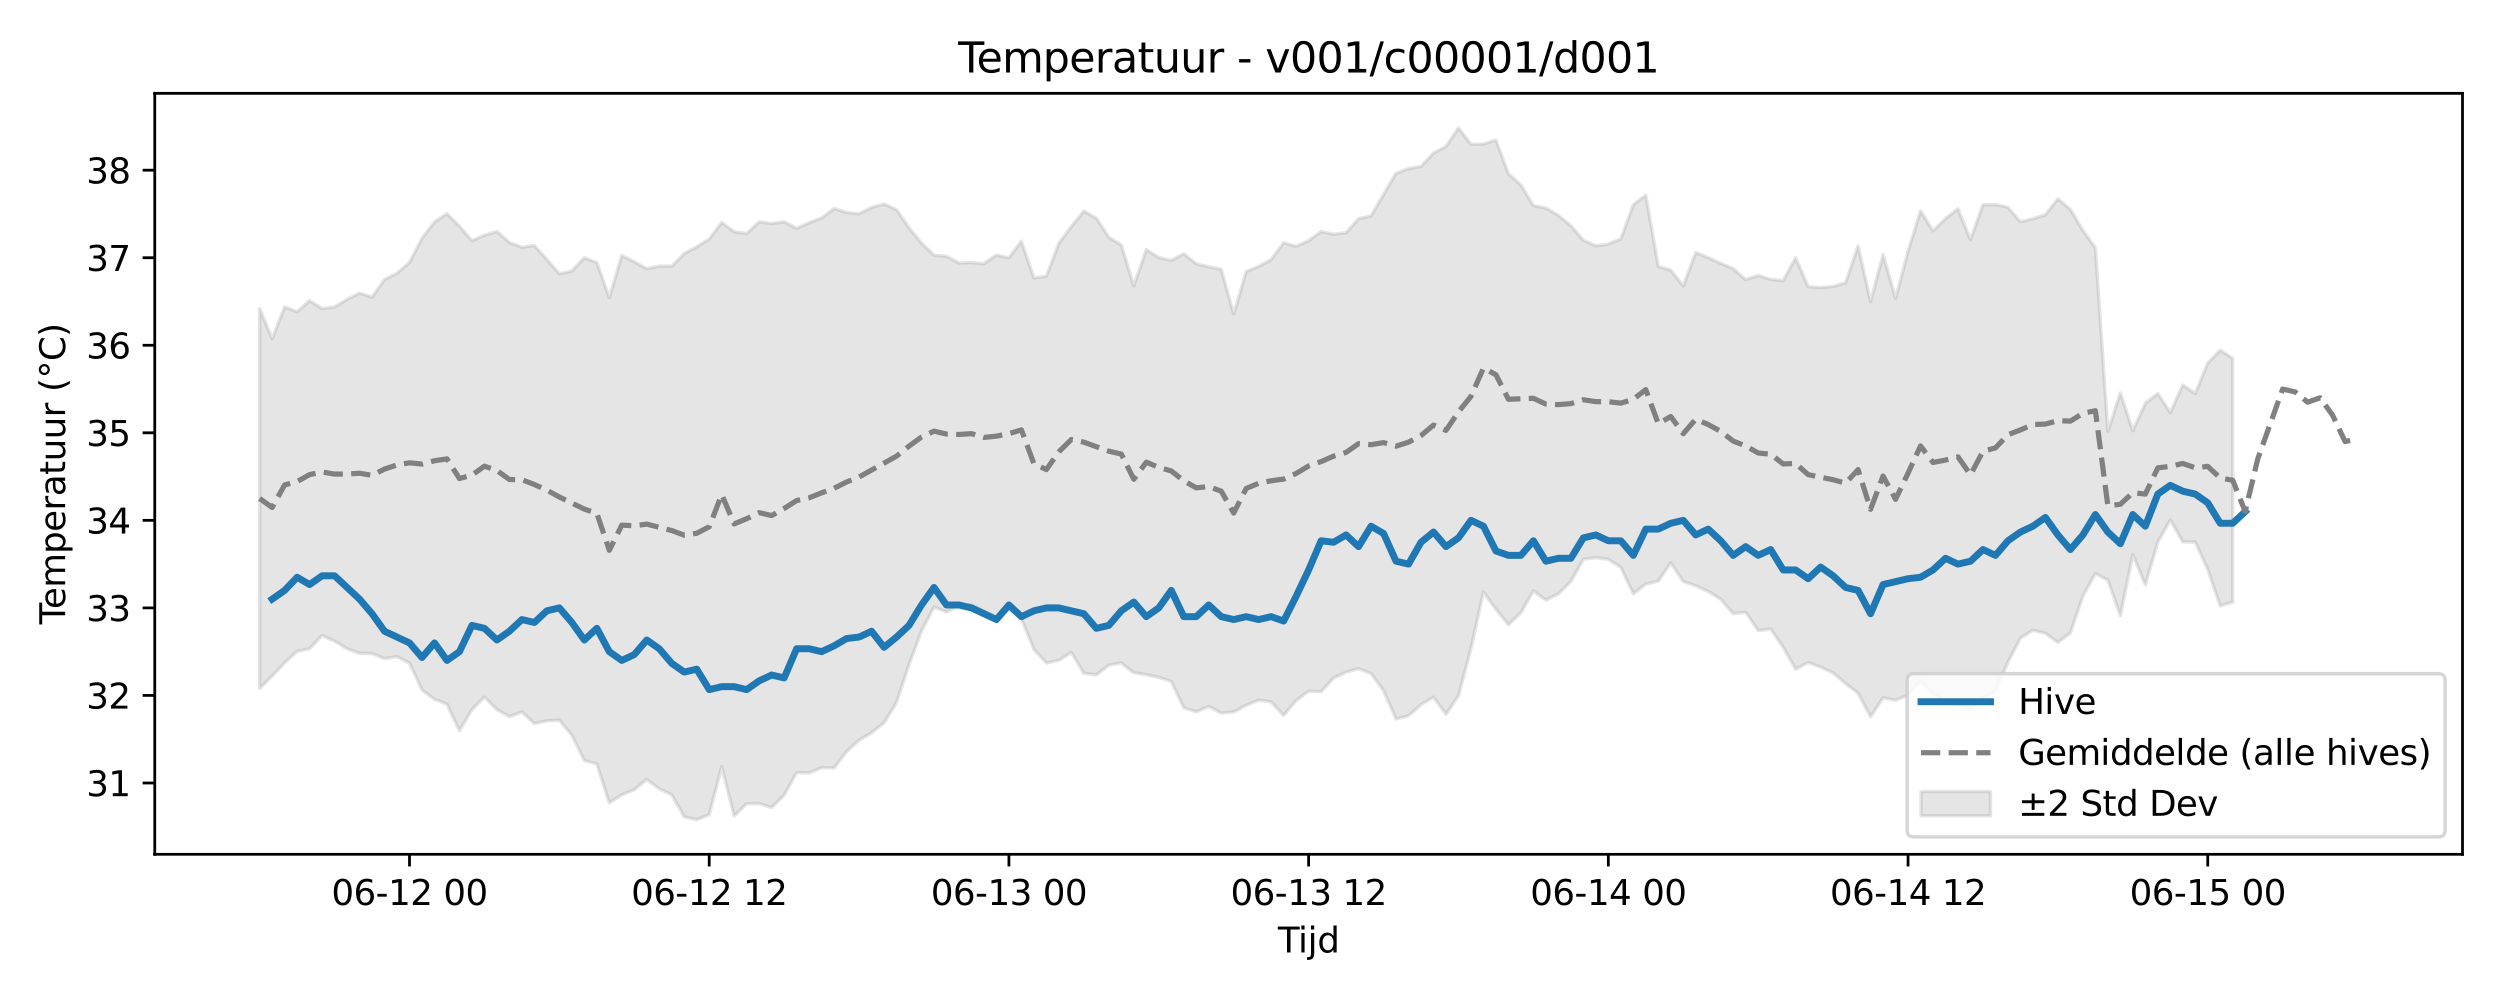 <?xml version="1.0" encoding="utf-8" standalone="no"?>
<!DOCTYPE svg PUBLIC "-//W3C//DTD SVG 1.1//EN"
  "http://www.w3.org/Graphics/SVG/1.1/DTD/svg11.dtd">
<svg xmlns:xlink="http://www.w3.org/1999/xlink" width="720pt" height="288pt" viewBox="0 0 720 288" xmlns="http://www.w3.org/2000/svg" version="1.1">
 <defs>
  <style type="text/css">*{stroke-linejoin: round; stroke-linecap: butt}</style>
 </defs>
 <g id="figure_1">
  <g id="patch_1">
   <path d="M 0 288 
L 720 288 
L 720 0 
L 0 0 
z
" style="fill: #ffffff"/>
  </g>
  <g id="axes_1">
   <g id="patch_2">
    <path d="M 44.57 246.04 
L 709.2 246.04 
L 709.2 26.88 
L 44.57 26.88 
z
" style="fill: #ffffff"/>
   </g>
   <g id="FillBetweenPolyCollection_1">
    <defs>
     <path id="mf7ed6d52a6" d="M 74.78 -199.137 
L 74.78 -89.744 
L 78.377 -93.292 
L 81.973 -97.107 
L 85.57 -100.397 
L 89.166 -101.203 
L 92.763 -105.004 
L 96.359 -103.339 
L 99.956 -101.149 
L 103.552 -99.823 
L 107.149 -99.802 
L 110.745 -98.322 
L 114.342 -98.886 
L 117.938 -96.996 
L 121.535 -89.309 
L 125.131 -86.58 
L 128.728 -85.213 
L 132.324 -77.527 
L 135.921 -83.639 
L 139.517 -87.233 
L 143.114 -83.644 
L 146.71 -81.628 
L 150.307 -82.931 
L 153.903 -79.635 
L 157.5 -80.409 
L 161.096 -80.573 
L 164.693 -76.289 
L 168.289 -68.979 
L 171.885 -67.978 
L 175.482 -56.768 
L 179.078 -59.096 
L 182.675 -60.542 
L 186.271 -63.507 
L 189.868 -60.825 
L 193.464 -59.064 
L 197.061 -52.779 
L 200.657 -51.922 
L 204.254 -53.375 
L 207.85 -67.205 
L 211.447 -52.975 
L 215.043 -56.513 
L 218.64 -56.594 
L 222.236 -55.423 
L 225.833 -58.99 
L 229.429 -65.476 
L 233.026 -65.388 
L 236.622 -66.911 
L 240.219 -66.816 
L 243.815 -71.556 
L 247.412 -74.831 
L 251.008 -76.948 
L 254.605 -79.81 
L 258.201 -85.655 
L 261.798 -96.582 
L 265.394 -106.295 
L 268.991 -113.156 
L 272.587 -111.761 
L 276.183 -113.476 
L 279.78 -113.87 
L 283.376 -112.01 
L 286.973 -110.209 
L 290.569 -112.465 
L 294.166 -109.848 
L 297.762 -100.951 
L 301.359 -97.046 
L 304.955 -97.822 
L 308.552 -100.105 
L 312.148 -94.104 
L 315.745 -93.639 
L 319.341 -96.459 
L 322.938 -97.049 
L 326.534 -94.247 
L 330.131 -93.684 
L 333.727 -92.928 
L 337.324 -91.739 
L 340.92 -84.181 
L 344.517 -82.984 
L 348.113 -84.557 
L 351.71 -82.628 
L 355.306 -82.927 
L 358.903 -84.872 
L 362.499 -86.349 
L 366.096 -85.852 
L 369.692 -81.952 
L 373.289 -86.233 
L 376.885 -88.925 
L 380.481 -88.812 
L 384.078 -92.711 
L 387.674 -94.417 
L 391.271 -95.431 
L 394.867 -94.026 
L 398.464 -89.066 
L 402.06 -80.93 
L 405.657 -81.843 
L 409.253 -85.061 
L 412.85 -87.216 
L 416.446 -82.284 
L 420.043 -87.586 
L 423.639 -101.238 
L 427.236 -117.505 
L 430.832 -112.474 
L 434.429 -108.094 
L 438.025 -111.548 
L 441.622 -117.829 
L 445.218 -115.149 
L 448.815 -116.982 
L 452.411 -120.508 
L 456.008 -126.922 
L 459.604 -127.431 
L 463.201 -126.906 
L 466.797 -124.599 
L 470.394 -116.988 
L 473.99 -119.784 
L 477.587 -120.634 
L 481.183 -125.9 
L 484.779 -120.529 
L 488.376 -119.298 
L 491.972 -117.651 
L 495.569 -115.397 
L 499.165 -111.274 
L 502.762 -111.679 
L 506.358 -106.406 
L 509.955 -106.834 
L 513.551 -101.579 
L 517.148 -95.297 
L 520.744 -97.198 
L 524.341 -95.879 
L 527.937 -94.183 
L 531.534 -91.146 
L 535.13 -88.345 
L 538.727 -81.558 
L 542.323 -87.055 
L 545.92 -86.301 
L 549.516 -87.835 
L 553.113 -91.876 
L 556.709 -88.102 
L 560.306 -85.948 
L 563.902 -84.981 
L 567.499 -83.55 
L 571.095 -87.03 
L 574.692 -88.95 
L 578.288 -97.289 
L 581.885 -104.238 
L 585.481 -106.474 
L 589.077 -105.615 
L 592.674 -102.969 
L 596.27 -105.719 
L 599.867 -116.285 
L 603.463 -122.804 
L 607.06 -120.947 
L 610.656 -110.671 
L 614.253 -128.294 
L 617.849 -119.555 
L 621.446 -131.872 
L 625.042 -138.235 
L 628.639 -131.944 
L 632.235 -131.872 
L 635.832 -123.973 
L 639.428 -113.48 
L 643.025 -114.633 
L 643.025 -184.753 
L 643.025 -184.753 
L 639.428 -187.167 
L 635.832 -183.397 
L 632.235 -174.658 
L 628.639 -177.107 
L 625.042 -169.135 
L 621.446 -174.658 
L 617.849 -171.848 
L 614.253 -163.949 
L 610.656 -174.849 
L 607.06 -163.732 
L 603.463 -216.641 
L 599.867 -221.619 
L 596.27 -227.702 
L 592.674 -230.733 
L 589.077 -226.126 
L 585.481 -224.987 
L 581.885 -224.142 
L 578.288 -228.289 
L 574.692 -229.065 
L 571.095 -229.024 
L 567.499 -218.946 
L 563.902 -227.852 
L 560.306 -225.064 
L 556.709 -221.508 
L 553.113 -227.259 
L 549.516 -215.613 
L 545.92 -202.077 
L 542.323 -214.713 
L 538.727 -201.104 
L 535.13 -217.176 
L 531.534 -206.559 
L 527.937 -205.483 
L 524.341 -205.188 
L 520.744 -205.41 
L 517.148 -213.753 
L 513.551 -207.191 
L 509.955 -207.539 
L 506.358 -208.668 
L 502.762 -207.456 
L 499.165 -210.663 
L 495.569 -212.143 
L 491.972 -213.81 
L 488.376 -215.244 
L 484.779 -205.666 
L 481.183 -210.183 
L 477.587 -211.275 
L 473.99 -231.79 
L 470.394 -229.039 
L 466.797 -219.188 
L 463.201 -217.721 
L 459.604 -217.196 
L 456.008 -218.826 
L 452.411 -222.999 
L 448.815 -225.964 
L 445.218 -228.077 
L 441.622 -228.759 
L 438.025 -234.76 
L 434.429 -237.934 
L 430.832 -247.672 
L 427.236 -246.507 
L 423.639 -246.471 
L 420.043 -251.158 
L 416.446 -245.815 
L 412.85 -243.925 
L 409.253 -240.077 
L 405.657 -239.453 
L 402.06 -238.085 
L 398.464 -231.99 
L 394.867 -225.83 
L 391.271 -225.025 
L 387.674 -220.997 
L 384.078 -220.542 
L 380.481 -221.319 
L 376.885 -218.685 
L 373.289 -217.055 
L 369.692 -218.094 
L 366.096 -213.234 
L 362.499 -211.296 
L 358.903 -209.772 
L 355.306 -197.55 
L 351.71 -210.455 
L 348.113 -211.168 
L 344.517 -212.02 
L 340.92 -214.905 
L 337.324 -212.99 
L 333.727 -213.842 
L 330.131 -216.087 
L 326.534 -205.699 
L 322.938 -217.405 
L 319.341 -219.675 
L 315.745 -225.137 
L 312.148 -227.193 
L 308.552 -222.752 
L 304.955 -217.952 
L 301.359 -208.475 
L 297.762 -207.931 
L 294.166 -218.532 
L 290.569 -213.753 
L 286.973 -214.569 
L 283.376 -212.048 
L 279.78 -212.349 
L 276.183 -212.263 
L 272.587 -214.217 
L 268.991 -214.503 
L 265.394 -218.002 
L 261.798 -222.433 
L 258.201 -227.598 
L 254.605 -229.241 
L 251.008 -228.261 
L 247.412 -226.417 
L 243.815 -226.81 
L 240.219 -227.948 
L 236.622 -225.212 
L 233.026 -223.854 
L 229.429 -222.205 
L 225.833 -224.129 
L 222.236 -223.614 
L 218.64 -224.124 
L 215.043 -220.723 
L 211.447 -221.259 
L 207.85 -223.918 
L 204.254 -219.179 
L 200.657 -216.91 
L 197.061 -214.973 
L 193.464 -211.329 
L 189.868 -211.369 
L 186.271 -210.607 
L 182.675 -212.612 
L 179.078 -214.419 
L 175.482 -202.28 
L 171.885 -212.379 
L 168.289 -213.779 
L 164.693 -209.951 
L 161.096 -209.149 
L 157.5 -213.274 
L 153.903 -217.29 
L 150.307 -216.756 
L 146.71 -218.178 
L 143.114 -221.325 
L 139.517 -220.257 
L 135.921 -218.688 
L 132.324 -222.84 
L 128.728 -226.479 
L 125.131 -224.032 
L 121.535 -219.381 
L 117.938 -212.415 
L 114.342 -209.324 
L 110.745 -207.488 
L 107.149 -202.405 
L 103.552 -203.586 
L 99.956 -201.779 
L 96.359 -199.588 
L 92.763 -199.124 
L 89.166 -201.425 
L 85.57 -198.209 
L 81.973 -199.578 
L 78.377 -190.407 
L 74.78 -199.137 
z
" style="stroke: #808080; stroke-opacity: 0.2"/>
    </defs>
    <g clip-path="url(#pff23d8957c)">
     <use xlink:href="#mf7ed6d52a6" x="0" y="288" style="fill: #808080; fill-opacity: 0.2; stroke: #808080; stroke-opacity: 0.2"/>
    </g>
   </g>
   <g id="matplotlib.axis_1">
    <g id="xtick_1">
     <g id="line2d_1">
      <defs>
       <path id="m87ef8cfc96" d="M 0 0 
L 0 3.5 
" style="stroke: #000000; stroke-width: 0.8"/>
      </defs>
      <g>
       <use xlink:href="#m87ef8cfc96" x="117.938" y="246.04" style="stroke: #000000; stroke-width: 0.8"/>
      </g>
     </g>
     <g id="text_1">
      <!-- 06-12 00 -->
      <g transform="translate(95.458 260.638) scale(0.1 -0.1)">
       <defs>
        <path id="DejaVuSans-30" d="M 2034 4250 
Q 1547 4250 1301 3770 
Q 1056 3291 1056 2328 
Q 1056 1369 1301 889 
Q 1547 409 2034 409 
Q 2525 409 2770 889 
Q 3016 1369 3016 2328 
Q 3016 3291 2770 3770 
Q 2525 4250 2034 4250 
z
M 2034 4750 
Q 2819 4750 3233 4129 
Q 3647 3509 3647 2328 
Q 3647 1150 3233 529 
Q 2819 -91 2034 -91 
Q 1250 -91 836 529 
Q 422 1150 422 2328 
Q 422 3509 836 4129 
Q 1250 4750 2034 4750 
z
" transform="scale(0.016)"/>
        <path id="DejaVuSans-36" d="M 2113 2584 
Q 1688 2584 1439 2293 
Q 1191 2003 1191 1497 
Q 1191 994 1439 701 
Q 1688 409 2113 409 
Q 2538 409 2786 701 
Q 3034 994 3034 1497 
Q 3034 2003 2786 2293 
Q 2538 2584 2113 2584 
z
M 3366 4563 
L 3366 3988 
Q 3128 4100 2886 4159 
Q 2644 4219 2406 4219 
Q 1781 4219 1451 3797 
Q 1122 3375 1075 2522 
Q 1259 2794 1537 2939 
Q 1816 3084 2150 3084 
Q 2853 3084 3261 2657 
Q 3669 2231 3669 1497 
Q 3669 778 3244 343 
Q 2819 -91 2113 -91 
Q 1303 -91 875 529 
Q 447 1150 447 2328 
Q 447 3434 972 4092 
Q 1497 4750 2381 4750 
Q 2619 4750 2861 4703 
Q 3103 4656 3366 4563 
z
" transform="scale(0.016)"/>
        <path id="DejaVuSans-2d" d="M 313 2009 
L 1997 2009 
L 1997 1497 
L 313 1497 
L 313 2009 
z
" transform="scale(0.016)"/>
        <path id="DejaVuSans-31" d="M 794 531 
L 1825 531 
L 1825 4091 
L 703 3866 
L 703 4441 
L 1819 4666 
L 2450 4666 
L 2450 531 
L 3481 531 
L 3481 0 
L 794 0 
L 794 531 
z
" transform="scale(0.016)"/>
        <path id="DejaVuSans-32" d="M 1228 531 
L 3431 531 
L 3431 0 
L 469 0 
L 469 531 
Q 828 903 1448 1529 
Q 2069 2156 2228 2338 
Q 2531 2678 2651 2914 
Q 2772 3150 2772 3378 
Q 2772 3750 2511 3984 
Q 2250 4219 1831 4219 
Q 1534 4219 1204 4116 
Q 875 4013 500 3803 
L 500 4441 
Q 881 4594 1212 4672 
Q 1544 4750 1819 4750 
Q 2544 4750 2975 4387 
Q 3406 4025 3406 3419 
Q 3406 3131 3298 2873 
Q 3191 2616 2906 2266 
Q 2828 2175 2409 1742 
Q 1991 1309 1228 531 
z
" transform="scale(0.016)"/>
        <path id="DejaVuSans-20" transform="scale(0.016)"/>
       </defs>
       <use xlink:href="#DejaVuSans-30"/>
       <use xlink:href="#DejaVuSans-36" transform="translate(63.623 0)"/>
       <use xlink:href="#DejaVuSans-2d" transform="translate(127.246 0)"/>
       <use xlink:href="#DejaVuSans-31" transform="translate(163.33 0)"/>
       <use xlink:href="#DejaVuSans-32" transform="translate(226.953 0)"/>
       <use xlink:href="#DejaVuSans-20" transform="translate(290.576 0)"/>
       <use xlink:href="#DejaVuSans-30" transform="translate(322.363 0)"/>
       <use xlink:href="#DejaVuSans-30" transform="translate(385.986 0)"/>
      </g>
     </g>
    </g>
    <g id="xtick_2">
     <g id="line2d_2">
      <g>
       <use xlink:href="#m87ef8cfc96" x="204.254" y="246.04" style="stroke: #000000; stroke-width: 0.8"/>
      </g>
     </g>
     <g id="text_2">
      <!-- 06-12 12 -->
      <g transform="translate(181.773 260.638) scale(0.1 -0.1)">
       <use xlink:href="#DejaVuSans-30"/>
       <use xlink:href="#DejaVuSans-36" transform="translate(63.623 0)"/>
       <use xlink:href="#DejaVuSans-2d" transform="translate(127.246 0)"/>
       <use xlink:href="#DejaVuSans-31" transform="translate(163.33 0)"/>
       <use xlink:href="#DejaVuSans-32" transform="translate(226.953 0)"/>
       <use xlink:href="#DejaVuSans-20" transform="translate(290.576 0)"/>
       <use xlink:href="#DejaVuSans-31" transform="translate(322.363 0)"/>
       <use xlink:href="#DejaVuSans-32" transform="translate(385.986 0)"/>
      </g>
     </g>
    </g>
    <g id="xtick_3">
     <g id="line2d_3">
      <g>
       <use xlink:href="#m87ef8cfc96" x="290.569" y="246.04" style="stroke: #000000; stroke-width: 0.8"/>
      </g>
     </g>
     <g id="text_3">
      <!-- 06-13 00 -->
      <g transform="translate(268.089 260.638) scale(0.1 -0.1)">
       <defs>
        <path id="DejaVuSans-33" d="M 2597 2516 
Q 3050 2419 3304 2112 
Q 3559 1806 3559 1356 
Q 3559 666 3084 287 
Q 2609 -91 1734 -91 
Q 1441 -91 1130 -33 
Q 819 25 488 141 
L 488 750 
Q 750 597 1062 519 
Q 1375 441 1716 441 
Q 2309 441 2620 675 
Q 2931 909 2931 1356 
Q 2931 1769 2642 2001 
Q 2353 2234 1838 2234 
L 1294 2234 
L 1294 2753 
L 1863 2753 
Q 2328 2753 2575 2939 
Q 2822 3125 2822 3475 
Q 2822 3834 2567 4026 
Q 2313 4219 1838 4219 
Q 1578 4219 1281 4162 
Q 984 4106 628 3988 
L 628 4550 
Q 988 4650 1302 4700 
Q 1616 4750 1894 4750 
Q 2613 4750 3031 4423 
Q 3450 4097 3450 3541 
Q 3450 3153 3228 2886 
Q 3006 2619 2597 2516 
z
" transform="scale(0.016)"/>
       </defs>
       <use xlink:href="#DejaVuSans-30"/>
       <use xlink:href="#DejaVuSans-36" transform="translate(63.623 0)"/>
       <use xlink:href="#DejaVuSans-2d" transform="translate(127.246 0)"/>
       <use xlink:href="#DejaVuSans-31" transform="translate(163.33 0)"/>
       <use xlink:href="#DejaVuSans-33" transform="translate(226.953 0)"/>
       <use xlink:href="#DejaVuSans-20" transform="translate(290.576 0)"/>
       <use xlink:href="#DejaVuSans-30" transform="translate(322.363 0)"/>
       <use xlink:href="#DejaVuSans-30" transform="translate(385.986 0)"/>
      </g>
     </g>
    </g>
    <g id="xtick_4">
     <g id="line2d_4">
      <g>
       <use xlink:href="#m87ef8cfc96" x="376.885" y="246.04" style="stroke: #000000; stroke-width: 0.8"/>
      </g>
     </g>
     <g id="text_4">
      <!-- 06-13 12 -->
      <g transform="translate(354.405 260.638) scale(0.1 -0.1)">
       <use xlink:href="#DejaVuSans-30"/>
       <use xlink:href="#DejaVuSans-36" transform="translate(63.623 0)"/>
       <use xlink:href="#DejaVuSans-2d" transform="translate(127.246 0)"/>
       <use xlink:href="#DejaVuSans-31" transform="translate(163.33 0)"/>
       <use xlink:href="#DejaVuSans-33" transform="translate(226.953 0)"/>
       <use xlink:href="#DejaVuSans-20" transform="translate(290.576 0)"/>
       <use xlink:href="#DejaVuSans-31" transform="translate(322.363 0)"/>
       <use xlink:href="#DejaVuSans-32" transform="translate(385.986 0)"/>
      </g>
     </g>
    </g>
    <g id="xtick_5">
     <g id="line2d_5">
      <g>
       <use xlink:href="#m87ef8cfc96" x="463.201" y="246.04" style="stroke: #000000; stroke-width: 0.8"/>
      </g>
     </g>
     <g id="text_5">
      <!-- 06-14 00 -->
      <g transform="translate(440.72 260.638) scale(0.1 -0.1)">
       <defs>
        <path id="DejaVuSans-34" d="M 2419 4116 
L 825 1625 
L 2419 1625 
L 2419 4116 
z
M 2253 4666 
L 3047 4666 
L 3047 1625 
L 3713 1625 
L 3713 1100 
L 3047 1100 
L 3047 0 
L 2419 0 
L 2419 1100 
L 313 1100 
L 313 1709 
L 2253 4666 
z
" transform="scale(0.016)"/>
       </defs>
       <use xlink:href="#DejaVuSans-30"/>
       <use xlink:href="#DejaVuSans-36" transform="translate(63.623 0)"/>
       <use xlink:href="#DejaVuSans-2d" transform="translate(127.246 0)"/>
       <use xlink:href="#DejaVuSans-31" transform="translate(163.33 0)"/>
       <use xlink:href="#DejaVuSans-34" transform="translate(226.953 0)"/>
       <use xlink:href="#DejaVuSans-20" transform="translate(290.576 0)"/>
       <use xlink:href="#DejaVuSans-30" transform="translate(322.363 0)"/>
       <use xlink:href="#DejaVuSans-30" transform="translate(385.986 0)"/>
      </g>
     </g>
    </g>
    <g id="xtick_6">
     <g id="line2d_6">
      <g>
       <use xlink:href="#m87ef8cfc96" x="549.516" y="246.04" style="stroke: #000000; stroke-width: 0.8"/>
      </g>
     </g>
     <g id="text_6">
      <!-- 06-14 12 -->
      <g transform="translate(527.036 260.638) scale(0.1 -0.1)">
       <use xlink:href="#DejaVuSans-30"/>
       <use xlink:href="#DejaVuSans-36" transform="translate(63.623 0)"/>
       <use xlink:href="#DejaVuSans-2d" transform="translate(127.246 0)"/>
       <use xlink:href="#DejaVuSans-31" transform="translate(163.33 0)"/>
       <use xlink:href="#DejaVuSans-34" transform="translate(226.953 0)"/>
       <use xlink:href="#DejaVuSans-20" transform="translate(290.576 0)"/>
       <use xlink:href="#DejaVuSans-31" transform="translate(322.363 0)"/>
       <use xlink:href="#DejaVuSans-32" transform="translate(385.986 0)"/>
      </g>
     </g>
    </g>
    <g id="xtick_7">
     <g id="line2d_7">
      <g>
       <use xlink:href="#m87ef8cfc96" x="635.832" y="246.04" style="stroke: #000000; stroke-width: 0.8"/>
      </g>
     </g>
     <g id="text_7">
      <!-- 06-15 00 -->
      <g transform="translate(613.351 260.638) scale(0.1 -0.1)">
       <defs>
        <path id="DejaVuSans-35" d="M 691 4666 
L 3169 4666 
L 3169 4134 
L 1269 4134 
L 1269 2991 
Q 1406 3038 1543 3061 
Q 1681 3084 1819 3084 
Q 2600 3084 3056 2656 
Q 3513 2228 3513 1497 
Q 3513 744 3044 326 
Q 2575 -91 1722 -91 
Q 1428 -91 1123 -41 
Q 819 9 494 109 
L 494 744 
Q 775 591 1075 516 
Q 1375 441 1709 441 
Q 2250 441 2565 725 
Q 2881 1009 2881 1497 
Q 2881 1984 2565 2268 
Q 2250 2553 1709 2553 
Q 1456 2553 1204 2497 
Q 953 2441 691 2322 
L 691 4666 
z
" transform="scale(0.016)"/>
       </defs>
       <use xlink:href="#DejaVuSans-30"/>
       <use xlink:href="#DejaVuSans-36" transform="translate(63.623 0)"/>
       <use xlink:href="#DejaVuSans-2d" transform="translate(127.246 0)"/>
       <use xlink:href="#DejaVuSans-31" transform="translate(163.33 0)"/>
       <use xlink:href="#DejaVuSans-35" transform="translate(226.953 0)"/>
       <use xlink:href="#DejaVuSans-20" transform="translate(290.576 0)"/>
       <use xlink:href="#DejaVuSans-30" transform="translate(322.363 0)"/>
       <use xlink:href="#DejaVuSans-30" transform="translate(385.986 0)"/>
      </g>
     </g>
    </g>
    <g id="text_8">
     <!-- Tijd -->
     <g transform="translate(368.035 274.317) scale(0.1 -0.1)">
      <defs>
       <path id="DejaVuSans-54" d="M -19 4666 
L 3928 4666 
L 3928 4134 
L 2272 4134 
L 2272 0 
L 1638 0 
L 1638 4134 
L -19 4134 
L -19 4666 
z
" transform="scale(0.016)"/>
       <path id="DejaVuSans-69" d="M 603 3500 
L 1178 3500 
L 1178 0 
L 603 0 
L 603 3500 
z
M 603 4863 
L 1178 4863 
L 1178 4134 
L 603 4134 
L 603 4863 
z
" transform="scale(0.016)"/>
       <path id="DejaVuSans-6a" d="M 603 3500 
L 1178 3500 
L 1178 -63 
Q 1178 -731 923 -1031 
Q 669 -1331 103 -1331 
L -116 -1331 
L -116 -844 
L 38 -844 
Q 366 -844 484 -692 
Q 603 -541 603 -63 
L 603 3500 
z
M 603 4863 
L 1178 4863 
L 1178 4134 
L 603 4134 
L 603 4863 
z
" transform="scale(0.016)"/>
       <path id="DejaVuSans-64" d="M 2906 2969 
L 2906 4863 
L 3481 4863 
L 3481 0 
L 2906 0 
L 2906 525 
Q 2725 213 2448 61 
Q 2172 -91 1784 -91 
Q 1150 -91 751 415 
Q 353 922 353 1747 
Q 353 2572 751 3078 
Q 1150 3584 1784 3584 
Q 2172 3584 2448 3432 
Q 2725 3281 2906 2969 
z
M 947 1747 
Q 947 1113 1208 752 
Q 1469 391 1925 391 
Q 2381 391 2643 752 
Q 2906 1113 2906 1747 
Q 2906 2381 2643 2742 
Q 2381 3103 1925 3103 
Q 1469 3103 1208 2742 
Q 947 2381 947 1747 
z
" transform="scale(0.016)"/>
      </defs>
      <use xlink:href="#DejaVuSans-54"/>
      <use xlink:href="#DejaVuSans-69" transform="translate(57.959 0)"/>
      <use xlink:href="#DejaVuSans-6a" transform="translate(85.742 0)"/>
      <use xlink:href="#DejaVuSans-64" transform="translate(113.525 0)"/>
     </g>
    </g>
   </g>
   <g id="matplotlib.axis_2">
    <g id="ytick_1">
     <g id="line2d_8">
      <defs>
       <path id="meee6a5a99a" d="M 0 0 
L -3.5 0 
" style="stroke: #000000; stroke-width: 0.8"/>
      </defs>
      <g>
       <use xlink:href="#meee6a5a99a" x="44.57" y="225.497" style="stroke: #000000; stroke-width: 0.8"/>
      </g>
     </g>
     <g id="text_9">
      <!-- 31 -->
      <g transform="translate(24.845 229.296) scale(0.1 -0.1)">
       <use xlink:href="#DejaVuSans-33"/>
       <use xlink:href="#DejaVuSans-31" transform="translate(63.623 0)"/>
      </g>
     </g>
    </g>
    <g id="ytick_2">
     <g id="line2d_9">
      <g>
       <use xlink:href="#meee6a5a99a" x="44.57" y="200.285" style="stroke: #000000; stroke-width: 0.8"/>
      </g>
     </g>
     <g id="text_10">
      <!-- 32 -->
      <g transform="translate(24.845 204.085) scale(0.1 -0.1)">
       <use xlink:href="#DejaVuSans-33"/>
       <use xlink:href="#DejaVuSans-32" transform="translate(63.623 0)"/>
      </g>
     </g>
    </g>
    <g id="ytick_3">
     <g id="line2d_10">
      <g>
       <use xlink:href="#meee6a5a99a" x="44.57" y="175.074" style="stroke: #000000; stroke-width: 0.8"/>
      </g>
     </g>
     <g id="text_11">
      <!-- 33 -->
      <g transform="translate(24.845 178.873) scale(0.1 -0.1)">
       <use xlink:href="#DejaVuSans-33"/>
       <use xlink:href="#DejaVuSans-33" transform="translate(63.623 0)"/>
      </g>
     </g>
    </g>
    <g id="ytick_4">
     <g id="line2d_11">
      <g>
       <use xlink:href="#meee6a5a99a" x="44.57" y="149.862" style="stroke: #000000; stroke-width: 0.8"/>
      </g>
     </g>
     <g id="text_12">
      <!-- 34 -->
      <g transform="translate(24.845 153.661) scale(0.1 -0.1)">
       <use xlink:href="#DejaVuSans-33"/>
       <use xlink:href="#DejaVuSans-34" transform="translate(63.623 0)"/>
      </g>
     </g>
    </g>
    <g id="ytick_5">
     <g id="line2d_12">
      <g>
       <use xlink:href="#meee6a5a99a" x="44.57" y="124.651" style="stroke: #000000; stroke-width: 0.8"/>
      </g>
     </g>
     <g id="text_13">
      <!-- 35 -->
      <g transform="translate(24.845 128.45) scale(0.1 -0.1)">
       <use xlink:href="#DejaVuSans-33"/>
       <use xlink:href="#DejaVuSans-35" transform="translate(63.623 0)"/>
      </g>
     </g>
    </g>
    <g id="ytick_6">
     <g id="line2d_13">
      <g>
       <use xlink:href="#meee6a5a99a" x="44.57" y="99.439" style="stroke: #000000; stroke-width: 0.8"/>
      </g>
     </g>
     <g id="text_14">
      <!-- 36 -->
      <g transform="translate(24.845 103.238) scale(0.1 -0.1)">
       <use xlink:href="#DejaVuSans-33"/>
       <use xlink:href="#DejaVuSans-36" transform="translate(63.623 0)"/>
      </g>
     </g>
    </g>
    <g id="ytick_7">
     <g id="line2d_14">
      <g>
       <use xlink:href="#meee6a5a99a" x="44.57" y="74.227" style="stroke: #000000; stroke-width: 0.8"/>
      </g>
     </g>
     <g id="text_15">
      <!-- 37 -->
      <g transform="translate(24.845 78.027) scale(0.1 -0.1)">
       <defs>
        <path id="DejaVuSans-37" d="M 525 4666 
L 3525 4666 
L 3525 4397 
L 1831 0 
L 1172 0 
L 2766 4134 
L 525 4134 
L 525 4666 
z
" transform="scale(0.016)"/>
       </defs>
       <use xlink:href="#DejaVuSans-33"/>
       <use xlink:href="#DejaVuSans-37" transform="translate(63.623 0)"/>
      </g>
     </g>
    </g>
    <g id="ytick_8">
     <g id="line2d_15">
      <g>
       <use xlink:href="#meee6a5a99a" x="44.57" y="49.016" style="stroke: #000000; stroke-width: 0.8"/>
      </g>
     </g>
     <g id="text_16">
      <!-- 38 -->
      <g transform="translate(24.845 52.815) scale(0.1 -0.1)">
       <defs>
        <path id="DejaVuSans-38" d="M 2034 2216 
Q 1584 2216 1326 1975 
Q 1069 1734 1069 1313 
Q 1069 891 1326 650 
Q 1584 409 2034 409 
Q 2484 409 2743 651 
Q 3003 894 3003 1313 
Q 3003 1734 2745 1975 
Q 2488 2216 2034 2216 
z
M 1403 2484 
Q 997 2584 770 2862 
Q 544 3141 544 3541 
Q 544 4100 942 4425 
Q 1341 4750 2034 4750 
Q 2731 4750 3128 4425 
Q 3525 4100 3525 3541 
Q 3525 3141 3298 2862 
Q 3072 2584 2669 2484 
Q 3125 2378 3379 2068 
Q 3634 1759 3634 1313 
Q 3634 634 3220 271 
Q 2806 -91 2034 -91 
Q 1263 -91 848 271 
Q 434 634 434 1313 
Q 434 1759 690 2068 
Q 947 2378 1403 2484 
z
M 1172 3481 
Q 1172 3119 1398 2916 
Q 1625 2713 2034 2713 
Q 2441 2713 2670 2916 
Q 2900 3119 2900 3481 
Q 2900 3844 2670 4047 
Q 2441 4250 2034 4250 
Q 1625 4250 1398 4047 
Q 1172 3844 1172 3481 
z
" transform="scale(0.016)"/>
       </defs>
       <use xlink:href="#DejaVuSans-33"/>
       <use xlink:href="#DejaVuSans-38" transform="translate(63.623 0)"/>
      </g>
     </g>
    </g>
    <g id="text_17">
     <!-- Temperatuur (°C) -->
     <g transform="translate(18.765 179.816) rotate(-90) scale(0.1 -0.1)">
      <defs>
       <path id="DejaVuSans-65" d="M 3597 1894 
L 3597 1613 
L 953 1613 
Q 991 1019 1311 708 
Q 1631 397 2203 397 
Q 2534 397 2845 478 
Q 3156 559 3463 722 
L 3463 178 
Q 3153 47 2828 -22 
Q 2503 -91 2169 -91 
Q 1331 -91 842 396 
Q 353 884 353 1716 
Q 353 2575 817 3079 
Q 1281 3584 2069 3584 
Q 2775 3584 3186 3129 
Q 3597 2675 3597 1894 
z
M 3022 2063 
Q 3016 2534 2758 2815 
Q 2500 3097 2075 3097 
Q 1594 3097 1305 2825 
Q 1016 2553 972 2059 
L 3022 2063 
z
" transform="scale(0.016)"/>
       <path id="DejaVuSans-6d" d="M 3328 2828 
Q 3544 3216 3844 3400 
Q 4144 3584 4550 3584 
Q 5097 3584 5394 3201 
Q 5691 2819 5691 2113 
L 5691 0 
L 5113 0 
L 5113 2094 
Q 5113 2597 4934 2840 
Q 4756 3084 4391 3084 
Q 3944 3084 3684 2787 
Q 3425 2491 3425 1978 
L 3425 0 
L 2847 0 
L 2847 2094 
Q 2847 2600 2669 2842 
Q 2491 3084 2119 3084 
Q 1678 3084 1418 2786 
Q 1159 2488 1159 1978 
L 1159 0 
L 581 0 
L 581 3500 
L 1159 3500 
L 1159 2956 
Q 1356 3278 1631 3431 
Q 1906 3584 2284 3584 
Q 2666 3584 2933 3390 
Q 3200 3197 3328 2828 
z
" transform="scale(0.016)"/>
       <path id="DejaVuSans-70" d="M 1159 525 
L 1159 -1331 
L 581 -1331 
L 581 3500 
L 1159 3500 
L 1159 2969 
Q 1341 3281 1617 3432 
Q 1894 3584 2278 3584 
Q 2916 3584 3314 3078 
Q 3713 2572 3713 1747 
Q 3713 922 3314 415 
Q 2916 -91 2278 -91 
Q 1894 -91 1617 61 
Q 1341 213 1159 525 
z
M 3116 1747 
Q 3116 2381 2855 2742 
Q 2594 3103 2138 3103 
Q 1681 3103 1420 2742 
Q 1159 2381 1159 1747 
Q 1159 1113 1420 752 
Q 1681 391 2138 391 
Q 2594 391 2855 752 
Q 3116 1113 3116 1747 
z
" transform="scale(0.016)"/>
       <path id="DejaVuSans-72" d="M 2631 2963 
Q 2534 3019 2420 3045 
Q 2306 3072 2169 3072 
Q 1681 3072 1420 2755 
Q 1159 2438 1159 1844 
L 1159 0 
L 581 0 
L 581 3500 
L 1159 3500 
L 1159 2956 
Q 1341 3275 1631 3429 
Q 1922 3584 2338 3584 
Q 2397 3584 2469 3576 
Q 2541 3569 2628 3553 
L 2631 2963 
z
" transform="scale(0.016)"/>
       <path id="DejaVuSans-61" d="M 2194 1759 
Q 1497 1759 1228 1600 
Q 959 1441 959 1056 
Q 959 750 1161 570 
Q 1363 391 1709 391 
Q 2188 391 2477 730 
Q 2766 1069 2766 1631 
L 2766 1759 
L 2194 1759 
z
M 3341 1997 
L 3341 0 
L 2766 0 
L 2766 531 
Q 2569 213 2275 61 
Q 1981 -91 1556 -91 
Q 1019 -91 701 211 
Q 384 513 384 1019 
Q 384 1609 779 1909 
Q 1175 2209 1959 2209 
L 2766 2209 
L 2766 2266 
Q 2766 2663 2505 2880 
Q 2244 3097 1772 3097 
Q 1472 3097 1187 3025 
Q 903 2953 641 2809 
L 641 3341 
Q 956 3463 1253 3523 
Q 1550 3584 1831 3584 
Q 2591 3584 2966 3190 
Q 3341 2797 3341 1997 
z
" transform="scale(0.016)"/>
       <path id="DejaVuSans-74" d="M 1172 4494 
L 1172 3500 
L 2356 3500 
L 2356 3053 
L 1172 3053 
L 1172 1153 
Q 1172 725 1289 603 
Q 1406 481 1766 481 
L 2356 481 
L 2356 0 
L 1766 0 
Q 1100 0 847 248 
Q 594 497 594 1153 
L 594 3053 
L 172 3053 
L 172 3500 
L 594 3500 
L 594 4494 
L 1172 4494 
z
" transform="scale(0.016)"/>
       <path id="DejaVuSans-75" d="M 544 1381 
L 544 3500 
L 1119 3500 
L 1119 1403 
Q 1119 906 1312 657 
Q 1506 409 1894 409 
Q 2359 409 2629 706 
Q 2900 1003 2900 1516 
L 2900 3500 
L 3475 3500 
L 3475 0 
L 2900 0 
L 2900 538 
Q 2691 219 2414 64 
Q 2138 -91 1772 -91 
Q 1169 -91 856 284 
Q 544 659 544 1381 
z
M 1991 3584 
L 1991 3584 
z
" transform="scale(0.016)"/>
       <path id="DejaVuSans-28" d="M 1984 4856 
Q 1566 4138 1362 3434 
Q 1159 2731 1159 2009 
Q 1159 1288 1364 580 
Q 1569 -128 1984 -844 
L 1484 -844 
Q 1016 -109 783 600 
Q 550 1309 550 2009 
Q 550 2706 781 3412 
Q 1013 4119 1484 4856 
L 1984 4856 
z
" transform="scale(0.016)"/>
       <path id="DejaVuSans-b0" d="M 1600 4347 
Q 1350 4347 1178 4173 
Q 1006 4000 1006 3750 
Q 1006 3503 1178 3333 
Q 1350 3163 1600 3163 
Q 1850 3163 2022 3333 
Q 2194 3503 2194 3750 
Q 2194 3997 2020 4172 
Q 1847 4347 1600 4347 
z
M 1600 4750 
Q 1800 4750 1984 4673 
Q 2169 4597 2303 4453 
Q 2447 4313 2519 4134 
Q 2591 3956 2591 3750 
Q 2591 3338 2302 3052 
Q 2013 2766 1594 2766 
Q 1172 2766 890 3047 
Q 609 3328 609 3750 
Q 609 4169 896 4459 
Q 1184 4750 1600 4750 
z
" transform="scale(0.016)"/>
       <path id="DejaVuSans-43" d="M 4122 4306 
L 4122 3641 
Q 3803 3938 3442 4084 
Q 3081 4231 2675 4231 
Q 1875 4231 1450 3742 
Q 1025 3253 1025 2328 
Q 1025 1406 1450 917 
Q 1875 428 2675 428 
Q 3081 428 3442 575 
Q 3803 722 4122 1019 
L 4122 359 
Q 3791 134 3420 21 
Q 3050 -91 2638 -91 
Q 1578 -91 968 557 
Q 359 1206 359 2328 
Q 359 3453 968 4101 
Q 1578 4750 2638 4750 
Q 3056 4750 3426 4639 
Q 3797 4528 4122 4306 
z
" transform="scale(0.016)"/>
       <path id="DejaVuSans-29" d="M 513 4856 
L 1013 4856 
Q 1481 4119 1714 3412 
Q 1947 2706 1947 2009 
Q 1947 1309 1714 600 
Q 1481 -109 1013 -844 
L 513 -844 
Q 928 -128 1133 580 
Q 1338 1288 1338 2009 
Q 1338 2731 1133 3434 
Q 928 4138 513 4856 
z
" transform="scale(0.016)"/>
      </defs>
      <use xlink:href="#DejaVuSans-54"/>
      <use xlink:href="#DejaVuSans-65" transform="translate(44.084 0)"/>
      <use xlink:href="#DejaVuSans-6d" transform="translate(105.607 0)"/>
      <use xlink:href="#DejaVuSans-70" transform="translate(203.02 0)"/>
      <use xlink:href="#DejaVuSans-65" transform="translate(266.496 0)"/>
      <use xlink:href="#DejaVuSans-72" transform="translate(328.02 0)"/>
      <use xlink:href="#DejaVuSans-61" transform="translate(369.133 0)"/>
      <use xlink:href="#DejaVuSans-74" transform="translate(430.412 0)"/>
      <use xlink:href="#DejaVuSans-75" transform="translate(469.621 0)"/>
      <use xlink:href="#DejaVuSans-75" transform="translate(533 0)"/>
      <use xlink:href="#DejaVuSans-72" transform="translate(596.379 0)"/>
      <use xlink:href="#DejaVuSans-20" transform="translate(637.492 0)"/>
      <use xlink:href="#DejaVuSans-28" transform="translate(669.279 0)"/>
      <use xlink:href="#DejaVuSans-b0" transform="translate(708.293 0)"/>
      <use xlink:href="#DejaVuSans-43" transform="translate(758.293 0)"/>
      <use xlink:href="#DejaVuSans-29" transform="translate(828.117 0)"/>
     </g>
    </g>
   </g>
   <g id="line2d_16">
    <path d="M 78.377 172.553 
L 81.973 170.032 
L 85.57 166.25 
L 89.166 168.351 
L 92.763 165.83 
L 96.359 165.83 
L 103.552 172.553 
L 107.149 176.755 
L 110.745 181.797 
L 117.938 185.158 
L 121.535 189.36 
L 125.131 185.158 
L 128.728 190.201 
L 132.324 187.68 
L 135.921 180.116 
L 139.517 180.957 
L 143.114 184.318 
L 146.71 181.797 
L 150.307 178.435 
L 153.903 179.276 
L 157.5 175.914 
L 161.096 175.074 
L 164.693 179.276 
L 168.289 184.318 
L 171.885 180.957 
L 175.482 187.68 
L 179.078 190.201 
L 182.675 188.52 
L 186.271 184.318 
L 189.868 186.839 
L 193.464 191.041 
L 197.061 193.562 
L 200.657 192.722 
L 204.254 198.605 
L 207.85 197.764 
L 211.447 197.764 
L 215.043 198.605 
L 218.64 196.084 
L 222.236 194.403 
L 225.833 195.243 
L 229.429 186.839 
L 233.026 186.839 
L 236.622 187.68 
L 240.219 185.999 
L 243.815 183.898 
L 247.412 183.478 
L 251.008 181.797 
L 254.605 186.419 
L 258.201 183.478 
L 261.798 180.116 
L 265.394 174.233 
L 268.991 169.191 
L 272.587 174.233 
L 276.183 174.233 
L 279.78 175.074 
L 286.973 178.435 
L 290.569 174.233 
L 294.166 177.595 
L 297.762 175.914 
L 301.359 175.074 
L 304.955 175.074 
L 312.148 176.755 
L 315.745 180.957 
L 319.341 180.116 
L 322.938 175.914 
L 326.534 173.393 
L 330.131 177.595 
L 333.727 175.074 
L 337.324 170.032 
L 340.92 177.595 
L 344.517 177.595 
L 348.113 174.233 
L 351.71 177.595 
L 355.306 178.435 
L 358.903 177.595 
L 362.499 178.435 
L 366.096 177.595 
L 369.692 178.856 
L 373.289 171.712 
L 376.885 164.149 
L 380.481 155.745 
L 384.078 156.165 
L 387.674 154.064 
L 391.271 157.426 
L 394.867 151.543 
L 398.464 153.644 
L 402.06 161.628 
L 405.657 162.468 
L 409.253 156.165 
L 412.85 153.224 
L 416.446 157.426 
L 420.043 154.905 
L 423.639 149.862 
L 427.236 151.543 
L 430.832 158.686 
L 434.429 159.947 
L 438.025 159.947 
L 441.622 155.745 
L 445.218 161.628 
L 448.815 160.787 
L 452.411 160.787 
L 456.008 154.905 
L 459.604 154.064 
L 463.201 155.745 
L 466.797 155.745 
L 470.394 159.947 
L 473.99 152.383 
L 477.587 152.383 
L 481.183 150.703 
L 484.779 149.862 
L 488.376 154.064 
L 491.972 152.383 
L 495.569 155.745 
L 499.165 159.947 
L 502.762 157.426 
L 506.358 159.947 
L 509.955 158.266 
L 513.551 164.149 
L 517.148 164.149 
L 520.744 166.67 
L 524.341 163.308 
L 527.937 165.83 
L 531.534 169.191 
L 535.13 170.032 
L 538.727 176.755 
L 542.323 168.351 
L 549.516 166.67 
L 553.113 166.25 
L 556.709 164.149 
L 560.306 160.787 
L 563.902 162.468 
L 567.499 161.628 
L 571.095 158.266 
L 574.692 159.947 
L 578.288 155.745 
L 581.885 153.224 
L 585.481 151.543 
L 589.077 149.022 
L 592.674 154.064 
L 596.27 158.266 
L 599.867 154.064 
L 603.463 148.181 
L 607.06 153.224 
L 610.656 156.585 
L 614.253 148.181 
L 617.849 151.543 
L 621.446 142.299 
L 625.042 139.778 
L 628.639 141.458 
L 632.235 142.299 
L 635.832 144.82 
L 639.428 150.703 
L 643.025 150.703 
L 646.621 147.341 
L 646.621 147.341 
" clip-path="url(#pff23d8957c)" style="fill: none; stroke: #1f77b4; stroke-width: 2; stroke-linecap: square"/>
   </g>
   <g id="line2d_17">
    <path d="M 74.78 143.559 
L 78.377 146.151 
L 81.973 139.658 
L 85.57 138.697 
L 89.166 136.686 
L 92.763 135.936 
L 96.359 136.536 
L 99.956 136.536 
L 103.552 136.296 
L 107.149 136.896 
L 110.745 135.095 
L 114.342 133.895 
L 117.938 133.295 
L 121.535 133.655 
L 125.131 132.694 
L 128.728 132.154 
L 132.324 137.817 
L 135.921 136.836 
L 139.517 134.255 
L 143.114 135.516 
L 146.71 138.097 
L 150.307 138.157 
L 153.903 139.537 
L 157.5 141.158 
L 161.096 143.139 
L 168.289 146.621 
L 171.885 147.821 
L 175.482 158.476 
L 179.078 151.243 
L 182.675 151.423 
L 186.271 150.943 
L 193.464 152.804 
L 197.061 154.124 
L 200.657 153.584 
L 204.254 151.723 
L 207.85 142.439 
L 211.447 150.883 
L 215.043 149.382 
L 218.64 147.641 
L 222.236 148.482 
L 225.833 146.441 
L 229.429 144.16 
L 233.026 143.379 
L 236.622 141.939 
L 240.219 140.618 
L 243.815 138.817 
L 247.412 137.376 
L 258.201 131.374 
L 261.798 128.492 
L 265.394 125.851 
L 268.991 124.17 
L 272.587 125.011 
L 276.183 125.131 
L 279.78 124.891 
L 283.376 125.971 
L 286.973 125.611 
L 290.569 124.891 
L 294.166 123.81 
L 297.762 133.559 
L 301.359 135.239 
L 304.955 130.113 
L 308.552 126.571 
L 312.148 127.352 
L 319.341 129.933 
L 322.938 130.773 
L 326.534 138.027 
L 330.131 133.115 
L 333.727 134.615 
L 337.324 135.636 
L 340.92 138.457 
L 344.517 140.498 
L 348.113 140.138 
L 351.71 141.458 
L 355.306 147.761 
L 358.903 140.678 
L 362.499 139.177 
L 366.096 138.457 
L 369.692 137.977 
L 373.289 136.356 
L 376.885 134.195 
L 380.481 132.934 
L 384.078 131.374 
L 387.674 130.293 
L 391.271 127.772 
L 394.867 128.072 
L 398.464 127.472 
L 402.06 128.492 
L 405.657 127.352 
L 409.253 125.431 
L 412.85 122.43 
L 416.446 123.95 
L 420.043 118.628 
L 423.639 114.146 
L 427.236 105.994 
L 430.832 107.927 
L 434.429 114.986 
L 441.622 114.706 
L 445.218 116.387 
L 448.815 116.527 
L 452.411 116.247 
L 456.008 115.126 
L 459.604 115.686 
L 463.201 115.686 
L 466.797 116.107 
L 470.394 114.986 
L 473.99 112.213 
L 477.587 122.045 
L 481.183 119.958 
L 484.779 124.903 
L 488.376 120.729 
L 491.972 122.27 
L 495.569 124.23 
L 499.165 127.032 
L 502.762 128.432 
L 506.358 130.463 
L 509.955 130.813 
L 513.551 133.615 
L 517.148 133.475 
L 520.744 136.696 
L 527.937 138.167 
L 531.534 139.147 
L 535.13 135.239 
L 538.727 146.669 
L 542.323 137.116 
L 545.92 143.811 
L 549.516 136.276 
L 553.113 128.432 
L 556.709 133.195 
L 560.306 132.494 
L 563.902 131.584 
L 567.499 136.752 
L 571.095 129.973 
L 574.692 128.993 
L 578.288 125.211 
L 581.885 123.81 
L 585.481 122.27 
L 589.077 122.129 
L 592.674 121.149 
L 596.27 121.289 
L 599.867 119.048 
L 603.463 118.278 
L 607.06 145.66 
L 610.656 145.24 
L 614.253 141.879 
L 617.849 142.299 
L 621.446 134.735 
L 625.042 134.315 
L 628.639 133.475 
L 632.235 134.735 
L 635.832 134.315 
L 639.428 137.677 
L 643.025 138.307 
L 646.621 147.341 
L 650.218 132.214 
L 657.411 112.045 
L 661.007 112.885 
L 664.604 115.827 
L 668.2 114.566 
L 671.797 119.608 
L 675.393 127.172 
L 678.99 126.331 
L 678.99 126.331 
" clip-path="url(#pff23d8957c)" style="fill: none; stroke-dasharray: 5.55,2.4; stroke-dashoffset: 0; stroke: #808080; stroke-width: 1.5"/>
   </g>
   <g id="patch_3">
    <path d="M 44.57 246.04 
L 44.57 26.88 
" style="fill: none; stroke: #000000; stroke-width: 0.8; stroke-linejoin: miter; stroke-linecap: square"/>
   </g>
   <g id="patch_4">
    <path d="M 709.2 246.04 
L 709.2 26.88 
" style="fill: none; stroke: #000000; stroke-width: 0.8; stroke-linejoin: miter; stroke-linecap: square"/>
   </g>
   <g id="patch_5">
    <path d="M 44.57 246.04 
L 709.2 246.04 
" style="fill: none; stroke: #000000; stroke-width: 0.8; stroke-linejoin: miter; stroke-linecap: square"/>
   </g>
   <g id="patch_6">
    <path d="M 44.57 26.88 
L 709.2 26.88 
" style="fill: none; stroke: #000000; stroke-width: 0.8; stroke-linejoin: miter; stroke-linecap: square"/>
   </g>
   <g id="text_18">
    <!-- Temperatuur - v001/c00001/d001 -->
    <g transform="translate(275.963 20.88) scale(0.12 -0.12)">
     <defs>
      <path id="DejaVuSans-76" d="M 191 3500 
L 800 3500 
L 1894 563 
L 2988 3500 
L 3597 3500 
L 2284 0 
L 1503 0 
L 191 3500 
z
" transform="scale(0.016)"/>
      <path id="DejaVuSans-2f" d="M 1625 4666 
L 2156 4666 
L 531 -594 
L 0 -594 
L 1625 4666 
z
" transform="scale(0.016)"/>
      <path id="DejaVuSans-63" d="M 3122 3366 
L 3122 2828 
Q 2878 2963 2633 3030 
Q 2388 3097 2138 3097 
Q 1578 3097 1268 2742 
Q 959 2388 959 1747 
Q 959 1106 1268 751 
Q 1578 397 2138 397 
Q 2388 397 2633 464 
Q 2878 531 3122 666 
L 3122 134 
Q 2881 22 2623 -34 
Q 2366 -91 2075 -91 
Q 1284 -91 818 406 
Q 353 903 353 1747 
Q 353 2603 823 3093 
Q 1294 3584 2113 3584 
Q 2378 3584 2631 3529 
Q 2884 3475 3122 3366 
z
" transform="scale(0.016)"/>
     </defs>
     <use xlink:href="#DejaVuSans-54"/>
     <use xlink:href="#DejaVuSans-65" transform="translate(44.084 0)"/>
     <use xlink:href="#DejaVuSans-6d" transform="translate(105.607 0)"/>
     <use xlink:href="#DejaVuSans-70" transform="translate(203.02 0)"/>
     <use xlink:href="#DejaVuSans-65" transform="translate(266.496 0)"/>
     <use xlink:href="#DejaVuSans-72" transform="translate(328.02 0)"/>
     <use xlink:href="#DejaVuSans-61" transform="translate(369.133 0)"/>
     <use xlink:href="#DejaVuSans-74" transform="translate(430.412 0)"/>
     <use xlink:href="#DejaVuSans-75" transform="translate(469.621 0)"/>
     <use xlink:href="#DejaVuSans-75" transform="translate(533 0)"/>
     <use xlink:href="#DejaVuSans-72" transform="translate(596.379 0)"/>
     <use xlink:href="#DejaVuSans-20" transform="translate(637.492 0)"/>
     <use xlink:href="#DejaVuSans-2d" transform="translate(669.279 0)"/>
     <use xlink:href="#DejaVuSans-20" transform="translate(705.363 0)"/>
     <use xlink:href="#DejaVuSans-76" transform="translate(737.15 0)"/>
     <use xlink:href="#DejaVuSans-30" transform="translate(796.33 0)"/>
     <use xlink:href="#DejaVuSans-30" transform="translate(859.953 0)"/>
     <use xlink:href="#DejaVuSans-31" transform="translate(923.576 0)"/>
     <use xlink:href="#DejaVuSans-2f" transform="translate(987.199 0)"/>
     <use xlink:href="#DejaVuSans-63" transform="translate(1020.891 0)"/>
     <use xlink:href="#DejaVuSans-30" transform="translate(1075.871 0)"/>
     <use xlink:href="#DejaVuSans-30" transform="translate(1139.494 0)"/>
     <use xlink:href="#DejaVuSans-30" transform="translate(1203.117 0)"/>
     <use xlink:href="#DejaVuSans-30" transform="translate(1266.74 0)"/>
     <use xlink:href="#DejaVuSans-31" transform="translate(1330.363 0)"/>
     <use xlink:href="#DejaVuSans-2f" transform="translate(1393.986 0)"/>
     <use xlink:href="#DejaVuSans-64" transform="translate(1427.678 0)"/>
     <use xlink:href="#DejaVuSans-30" transform="translate(1491.154 0)"/>
     <use xlink:href="#DejaVuSans-30" transform="translate(1554.777 0)"/>
     <use xlink:href="#DejaVuSans-31" transform="translate(1618.4 0)"/>
    </g>
   </g>
   <g id="legend_1">
    <g id="patch_7">
     <path d="M 551.256 241.04 
L 702.2 241.04 
Q 704.2 241.04 704.2 239.04 
L 704.2 196.006 
Q 704.2 194.006 702.2 194.006 
L 551.256 194.006 
Q 549.256 194.006 549.256 196.006 
L 549.256 239.04 
Q 549.256 241.04 551.256 241.04 
z
" style="fill: #ffffff; opacity: 0.8; stroke: #cccccc; stroke-linejoin: miter"/>
    </g>
    <g id="line2d_18">
     <path d="M 553.256 202.104 
L 563.256 202.104 
L 573.256 202.104 
" style="fill: none; stroke: #1f77b4; stroke-width: 2; stroke-linecap: square"/>
    </g>
    <g id="text_19">
     <!-- Hive -->
     <g transform="translate(581.256 205.604) scale(0.1 -0.1)">
      <defs>
       <path id="DejaVuSans-48" d="M 628 4666 
L 1259 4666 
L 1259 2753 
L 3553 2753 
L 3553 4666 
L 4184 4666 
L 4184 0 
L 3553 0 
L 3553 2222 
L 1259 2222 
L 1259 0 
L 628 0 
L 628 4666 
z
" transform="scale(0.016)"/>
      </defs>
      <use xlink:href="#DejaVuSans-48"/>
      <use xlink:href="#DejaVuSans-69" transform="translate(75.195 0)"/>
      <use xlink:href="#DejaVuSans-76" transform="translate(102.979 0)"/>
      <use xlink:href="#DejaVuSans-65" transform="translate(162.158 0)"/>
     </g>
    </g>
    <g id="line2d_19">
     <path d="M 553.256 216.782 
L 563.256 216.782 
L 573.256 216.782 
" style="fill: none; stroke-dasharray: 5.55,2.4; stroke-dashoffset: 0; stroke: #808080; stroke-width: 1.5"/>
    </g>
    <g id="text_20">
     <!-- Gemiddelde (alle hives) -->
     <g transform="translate(581.256 220.282) scale(0.1 -0.1)">
      <defs>
       <path id="DejaVuSans-47" d="M 3809 666 
L 3809 1919 
L 2778 1919 
L 2778 2438 
L 4434 2438 
L 4434 434 
Q 4069 175 3628 42 
Q 3188 -91 2688 -91 
Q 1594 -91 976 548 
Q 359 1188 359 2328 
Q 359 3472 976 4111 
Q 1594 4750 2688 4750 
Q 3144 4750 3555 4637 
Q 3966 4525 4313 4306 
L 4313 3634 
Q 3963 3931 3569 4081 
Q 3175 4231 2741 4231 
Q 1884 4231 1454 3753 
Q 1025 3275 1025 2328 
Q 1025 1384 1454 906 
Q 1884 428 2741 428 
Q 3075 428 3337 486 
Q 3600 544 3809 666 
z
" transform="scale(0.016)"/>
       <path id="DejaVuSans-6c" d="M 603 4863 
L 1178 4863 
L 1178 0 
L 603 0 
L 603 4863 
z
" transform="scale(0.016)"/>
       <path id="DejaVuSans-68" d="M 3513 2113 
L 3513 0 
L 2938 0 
L 2938 2094 
Q 2938 2591 2744 2837 
Q 2550 3084 2163 3084 
Q 1697 3084 1428 2787 
Q 1159 2491 1159 1978 
L 1159 0 
L 581 0 
L 581 4863 
L 1159 4863 
L 1159 2956 
Q 1366 3272 1645 3428 
Q 1925 3584 2291 3584 
Q 2894 3584 3203 3211 
Q 3513 2838 3513 2113 
z
" transform="scale(0.016)"/>
       <path id="DejaVuSans-73" d="M 2834 3397 
L 2834 2853 
Q 2591 2978 2328 3040 
Q 2066 3103 1784 3103 
Q 1356 3103 1142 2972 
Q 928 2841 928 2578 
Q 928 2378 1081 2264 
Q 1234 2150 1697 2047 
L 1894 2003 
Q 2506 1872 2764 1633 
Q 3022 1394 3022 966 
Q 3022 478 2636 193 
Q 2250 -91 1575 -91 
Q 1294 -91 989 -36 
Q 684 19 347 128 
L 347 722 
Q 666 556 975 473 
Q 1284 391 1588 391 
Q 1994 391 2212 530 
Q 2431 669 2431 922 
Q 2431 1156 2273 1281 
Q 2116 1406 1581 1522 
L 1381 1569 
Q 847 1681 609 1914 
Q 372 2147 372 2553 
Q 372 3047 722 3315 
Q 1072 3584 1716 3584 
Q 2034 3584 2315 3537 
Q 2597 3491 2834 3397 
z
" transform="scale(0.016)"/>
      </defs>
      <use xlink:href="#DejaVuSans-47"/>
      <use xlink:href="#DejaVuSans-65" transform="translate(77.49 0)"/>
      <use xlink:href="#DejaVuSans-6d" transform="translate(139.014 0)"/>
      <use xlink:href="#DejaVuSans-69" transform="translate(236.426 0)"/>
      <use xlink:href="#DejaVuSans-64" transform="translate(264.209 0)"/>
      <use xlink:href="#DejaVuSans-64" transform="translate(327.686 0)"/>
      <use xlink:href="#DejaVuSans-65" transform="translate(391.162 0)"/>
      <use xlink:href="#DejaVuSans-6c" transform="translate(452.686 0)"/>
      <use xlink:href="#DejaVuSans-64" transform="translate(480.469 0)"/>
      <use xlink:href="#DejaVuSans-65" transform="translate(543.945 0)"/>
      <use xlink:href="#DejaVuSans-20" transform="translate(605.469 0)"/>
      <use xlink:href="#DejaVuSans-28" transform="translate(637.256 0)"/>
      <use xlink:href="#DejaVuSans-61" transform="translate(676.27 0)"/>
      <use xlink:href="#DejaVuSans-6c" transform="translate(737.549 0)"/>
      <use xlink:href="#DejaVuSans-6c" transform="translate(765.332 0)"/>
      <use xlink:href="#DejaVuSans-65" transform="translate(793.115 0)"/>
      <use xlink:href="#DejaVuSans-20" transform="translate(854.639 0)"/>
      <use xlink:href="#DejaVuSans-68" transform="translate(886.426 0)"/>
      <use xlink:href="#DejaVuSans-69" transform="translate(949.805 0)"/>
      <use xlink:href="#DejaVuSans-76" transform="translate(977.588 0)"/>
      <use xlink:href="#DejaVuSans-65" transform="translate(1036.768 0)"/>
      <use xlink:href="#DejaVuSans-73" transform="translate(1098.291 0)"/>
      <use xlink:href="#DejaVuSans-29" transform="translate(1150.391 0)"/>
     </g>
    </g>
    <g id="patch_8">
     <path d="M 553.256 234.96 
L 573.256 234.96 
L 573.256 227.96 
L 553.256 227.96 
z
" style="fill: #808080; fill-opacity: 0.2; stroke: #808080; stroke-opacity: 0.2; stroke-linejoin: miter"/>
    </g>
    <g id="text_21">
     <!-- ±2 Std Dev -->
     <g transform="translate(581.256 234.96) scale(0.1 -0.1)">
      <defs>
       <path id="DejaVuSans-b1" d="M 2944 4013 
L 2944 2803 
L 4684 2803 
L 4684 2272 
L 2944 2272 
L 2944 1063 
L 2419 1063 
L 2419 2272 
L 678 2272 
L 678 2803 
L 2419 2803 
L 2419 4013 
L 2944 4013 
z
M 678 531 
L 4684 531 
L 4684 0 
L 678 0 
L 678 531 
z
" transform="scale(0.016)"/>
       <path id="DejaVuSans-53" d="M 3425 4513 
L 3425 3897 
Q 3066 4069 2747 4153 
Q 2428 4238 2131 4238 
Q 1616 4238 1336 4038 
Q 1056 3838 1056 3469 
Q 1056 3159 1242 3001 
Q 1428 2844 1947 2747 
L 2328 2669 
Q 3034 2534 3370 2195 
Q 3706 1856 3706 1288 
Q 3706 609 3251 259 
Q 2797 -91 1919 -91 
Q 1588 -91 1214 -16 
Q 841 59 441 206 
L 441 856 
Q 825 641 1194 531 
Q 1563 422 1919 422 
Q 2459 422 2753 634 
Q 3047 847 3047 1241 
Q 3047 1584 2836 1778 
Q 2625 1972 2144 2069 
L 1759 2144 
Q 1053 2284 737 2584 
Q 422 2884 422 3419 
Q 422 4038 858 4394 
Q 1294 4750 2059 4750 
Q 2388 4750 2728 4690 
Q 3069 4631 3425 4513 
z
" transform="scale(0.016)"/>
       <path id="DejaVuSans-44" d="M 1259 4147 
L 1259 519 
L 2022 519 
Q 2988 519 3436 956 
Q 3884 1394 3884 2338 
Q 3884 3275 3436 3711 
Q 2988 4147 2022 4147 
L 1259 4147 
z
M 628 4666 
L 1925 4666 
Q 3281 4666 3915 4102 
Q 4550 3538 4550 2338 
Q 4550 1131 3912 565 
Q 3275 0 1925 0 
L 628 0 
L 628 4666 
z
" transform="scale(0.016)"/>
      </defs>
      <use xlink:href="#DejaVuSans-b1"/>
      <use xlink:href="#DejaVuSans-32" transform="translate(83.789 0)"/>
      <use xlink:href="#DejaVuSans-20" transform="translate(147.412 0)"/>
      <use xlink:href="#DejaVuSans-53" transform="translate(179.199 0)"/>
      <use xlink:href="#DejaVuSans-74" transform="translate(242.676 0)"/>
      <use xlink:href="#DejaVuSans-64" transform="translate(281.885 0)"/>
      <use xlink:href="#DejaVuSans-20" transform="translate(345.361 0)"/>
      <use xlink:href="#DejaVuSans-44" transform="translate(377.148 0)"/>
      <use xlink:href="#DejaVuSans-65" transform="translate(454.15 0)"/>
      <use xlink:href="#DejaVuSans-76" transform="translate(515.674 0)"/>
     </g>
    </g>
   </g>
  </g>
 </g>
 <defs>
  <clipPath id="pff23d8957c">
   <rect x="44.57" y="26.88" width="664.63" height="219.16"/>
  </clipPath>
 </defs>
</svg>
